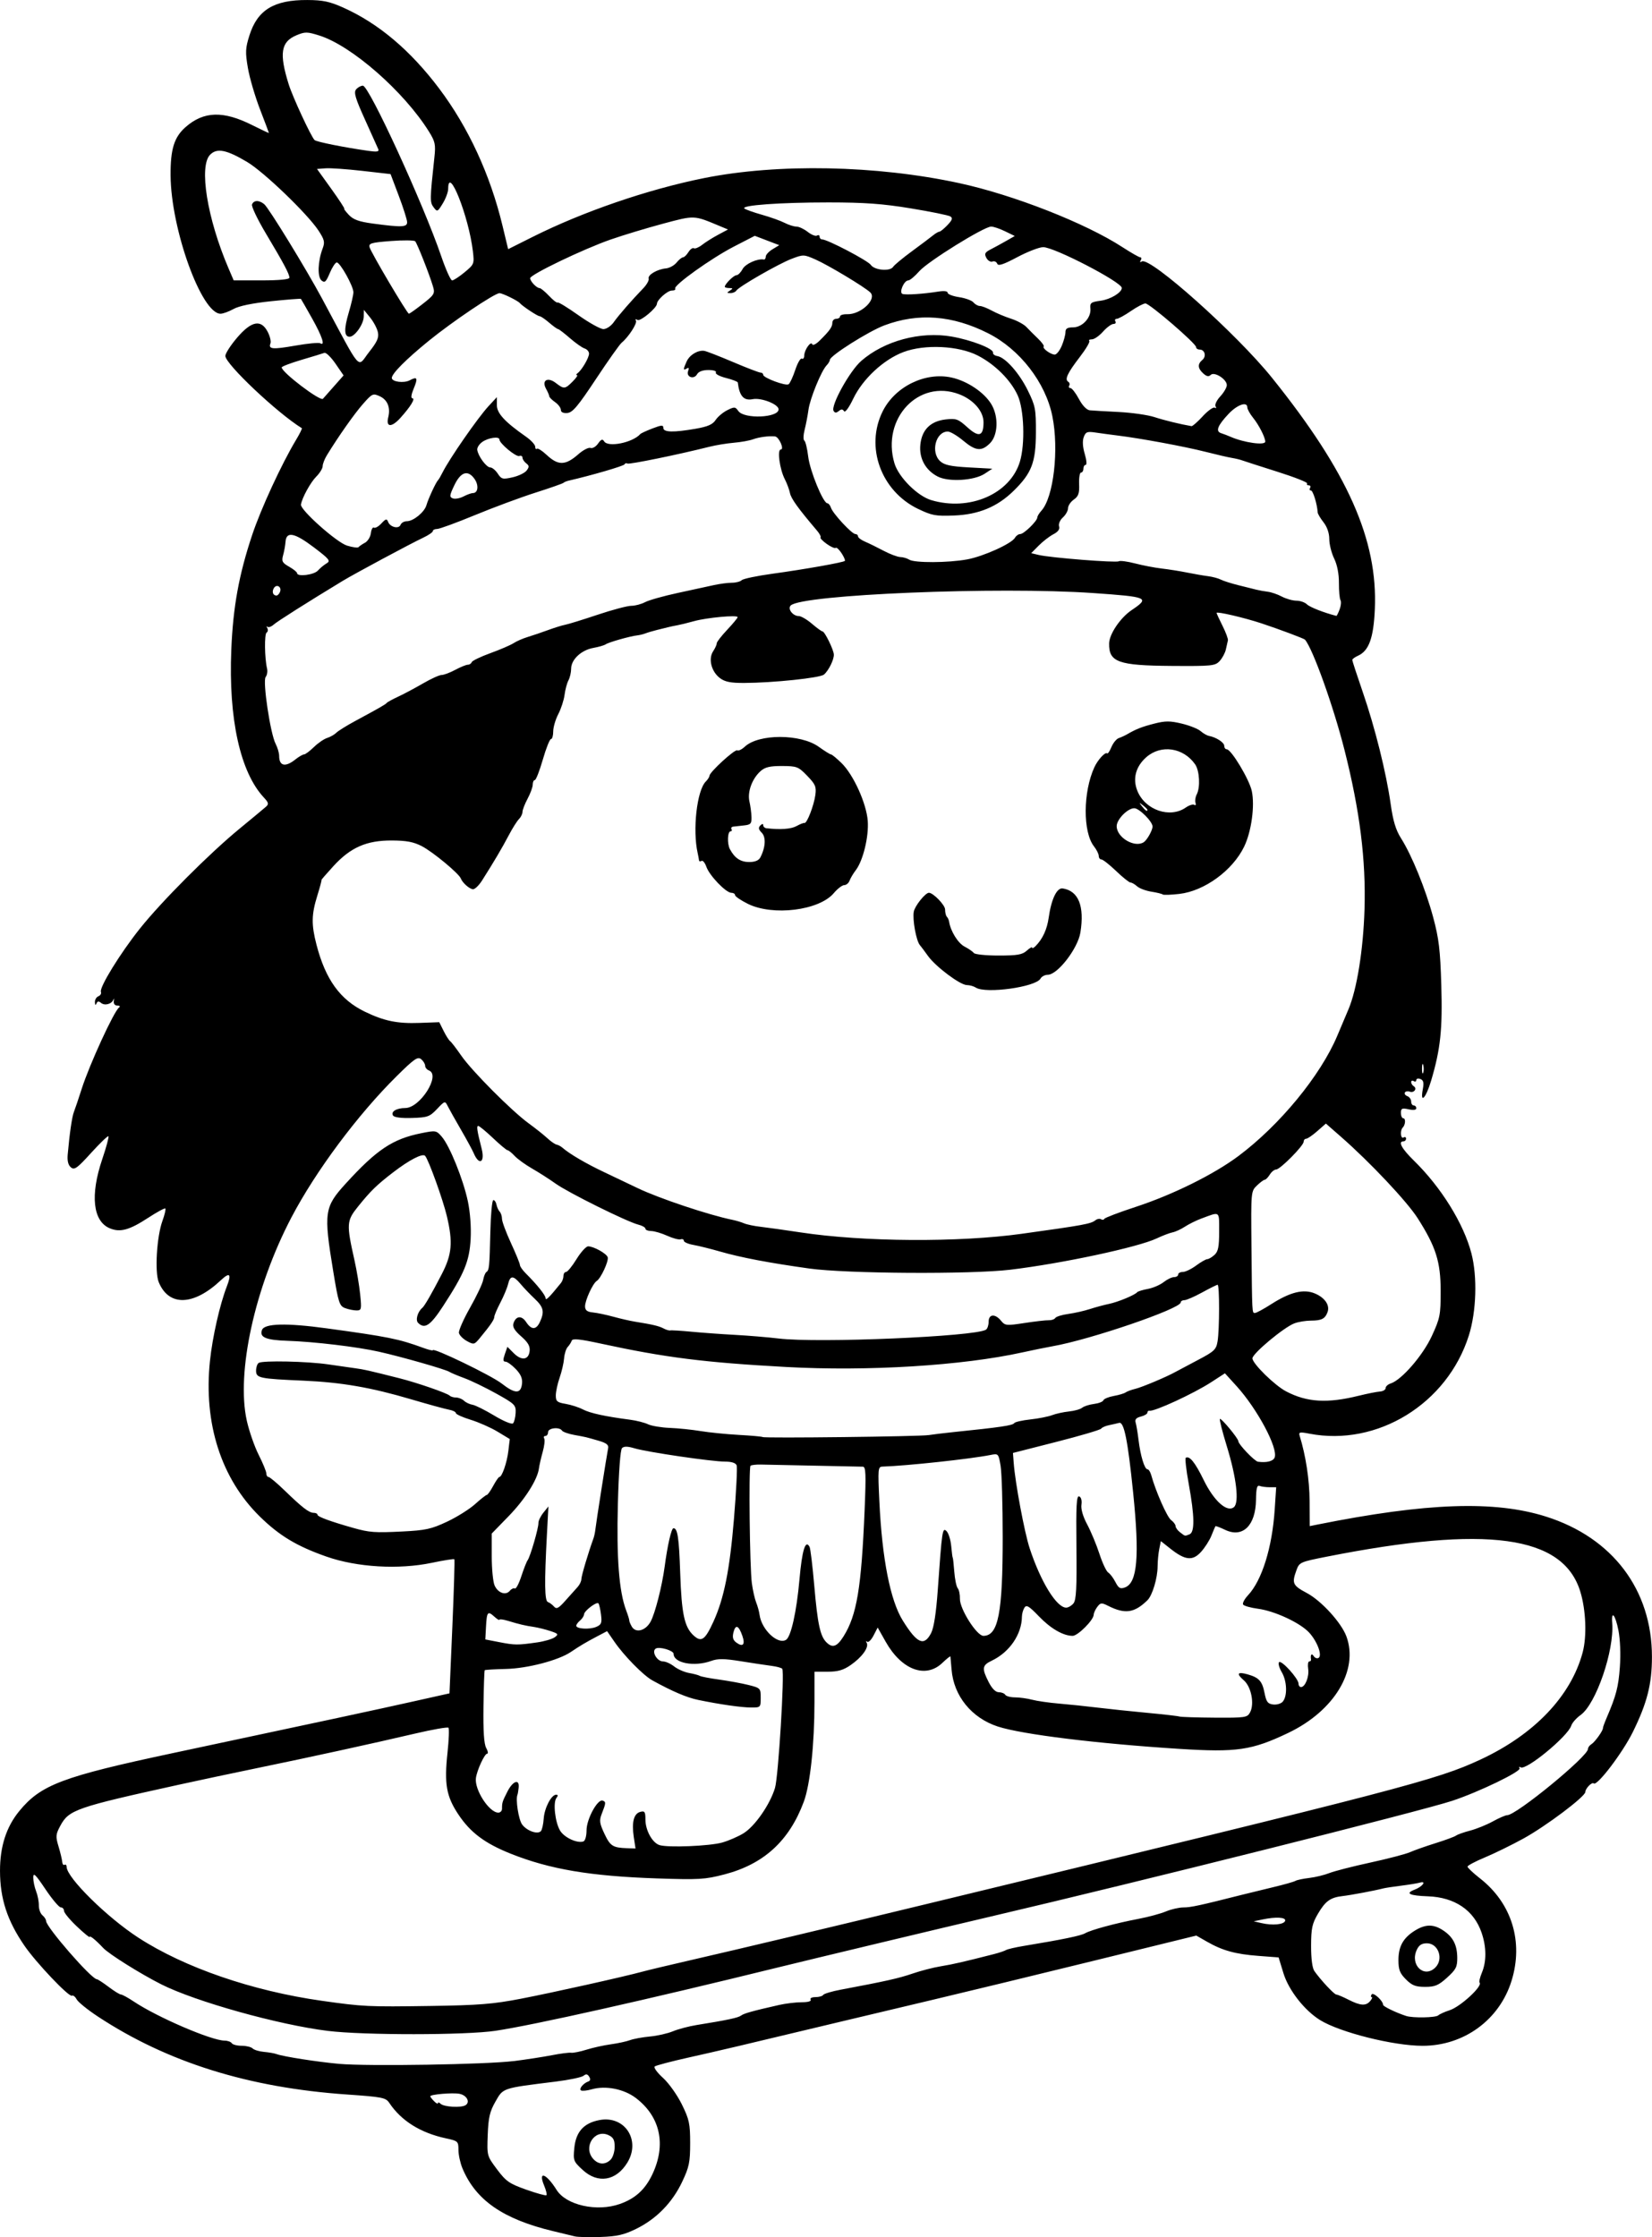 <?xml version="1.0" encoding="UTF-8" standalone="no"?>
<!-- Created with Inkscape (http://www.inkscape.org/) -->

<svg
   width="170.653mm"
   height="231.012mm"
   viewBox="0 0 170.653 231.012"
   version="1.1"
   id="svg5"
   xml:space="preserve"
   xmlns="http://www.w3.org/2000/svg"
   xmlns:svg="http://www.w3.org/2000/svg"><defs
     id="defs2" /><g
     id="layer1"
     transform="translate(27.686,28.619)"><path
       style="fill:#000000;stroke-width:0.265"
       d="m 31.71,202.316 c -0.291,-0.072 -1.303,-0.315 -2.249,-0.542 -5.176,-1.238 -8.009,-3.2 -9.38,-6.498 -0.225,-0.541 -0.409,-1.394 -0.409,-1.896 0,-0.875 -0.052,-0.924 -1.266,-1.184 -2.65,-0.568 -4.635,-1.807 -5.88,-3.669 -0.363,-0.542 -0.711,-0.611 -4.363,-0.864 -10.183,-0.704 -18.572,-3.33 -25.755,-8.063 -1.047,-0.69 -2.027,-1.484 -2.177,-1.764 -0.15,-0.28 -0.369,-0.45 -0.487,-0.377 -0.293,0.181 -3.686,-3.389 -4.902,-5.157 -1.781,-2.589 -2.523,-4.86 -2.527,-7.734 -0.003,-2.514 0.647,-4.534 1.987,-6.169 2.235,-2.727 4.456,-3.563 16.002,-6.018 16.064,-3.417 20.837,-4.442 24.606,-5.284 l 3.836,-0.857 0.296,-6.873 c 0.163,-3.78 0.256,-6.919 0.207,-6.975 -0.049,-0.056 -1.096,0.11 -2.326,0.368 -3.417,0.717 -7.728,0.464 -10.877,-0.639 -3.062,-1.072 -4.861,-2.152 -6.878,-4.125 -4.005,-3.92 -5.84,-9.629 -5.166,-16.073 0.259,-2.481 1.02,-5.837 1.745,-7.706 0.504,-1.298 0.304,-1.504 -0.619,-0.636 -2.817,2.648 -5.368,2.729 -6.414,0.204 -0.429,-1.036 -0.21,-4.703 0.377,-6.323 0.233,-0.641 0.368,-1.22 0.302,-1.287 -0.067,-0.067 -0.863,0.364 -1.77,0.957 -1.947,1.272 -2.892,1.531 -3.965,1.086 -1.748,-0.724 -2.044,-3.415 -0.784,-7.131 0.419,-1.237 0.708,-2.305 0.642,-2.373 -0.066,-0.068 -0.872,0.704 -1.79,1.717 -1.444,1.593 -1.725,1.794 -2.087,1.494 -0.279,-0.232 -0.39,-0.672 -0.332,-1.32 0.196,-2.203 0.446,-3.914 0.644,-4.412 0.116,-0.291 0.478,-1.363 0.804,-2.381 0.805,-2.516 3.329,-8.007 3.858,-8.396 0.151,-0.111 0.077,-0.196 -0.174,-0.198 -0.266,-0.002 -0.411,-0.186 -0.369,-0.467 0.038,-0.255 0.02,-0.324 -0.04,-0.155 -0.165,0.465 -0.896,0.663 -1.278,0.347 -0.242,-0.201 -0.376,-0.184 -0.475,0.062 -0.086,0.214 -0.145,0.166 -0.158,-0.13 -0.011,-0.259 0.15,-0.537 0.359,-0.617 0.209,-0.08 0.327,-0.285 0.262,-0.455 -0.177,-0.462 1.985,-3.975 4.018,-6.526 2.239,-2.81 7.155,-7.738 10.289,-10.314 1.31,-1.076 2.545,-2.102 2.745,-2.28 0.304,-0.27 0.269,-0.423 -0.216,-0.942 -2.449,-2.618 -3.665,-8.13 -3.369,-15.273 0.183,-4.426 0.787,-7.743 2.155,-11.844 0.906,-2.716 3.033,-7.323 4.54,-9.831 0.377,-0.627 0.642,-1.166 0.59,-1.198 -2.531,-1.557 -7.9,-6.627 -7.9,-7.461 0,-0.254 0.545,-1.101 1.211,-1.88 1.486,-1.739 2.48,-1.928 3.167,-0.6 0.233,0.45 0.36,0.982 0.283,1.182 -0.234,0.61 0.198,0.649 2.587,0.232 1.262,-0.22 2.409,-0.329 2.55,-0.242 0.549,0.339 0.208,-0.705 -0.836,-2.561 -0.601,-1.068 -1.121,-1.976 -1.156,-2.018 -0.035,-0.042 -1.419,0.066 -3.075,0.238 -1.935,0.202 -3.324,0.489 -3.886,0.804 -0.481,0.269 -1.086,0.489 -1.343,0.489 -1.969,0 -5.123,-8.733 -5.159,-14.287 -0.018,-2.706 0.369,-3.949 1.549,-4.986 1.877,-1.648 3.895,-1.707 6.886,-0.202 0.946,0.476 1.719,0.838 1.719,0.804 0,-0.034 -0.416,-1.139 -0.924,-2.455 -0.508,-1.317 -1.068,-3.228 -1.243,-4.249 -0.279,-1.626 -0.26,-2.04 0.156,-3.36 0.83,-2.635 2.531,-3.676 5.979,-3.66 1.607,0.007 2.312,0.155 3.704,0.778 3.641,1.628 6.941,4.41 9.916,8.359 3.018,4.007 5.279,8.9 6.546,14.169 l 0.583,2.422 2.524,-1.264 c 5.226,-2.618 11.925,-4.915 17.717,-6.076 7.628,-1.529 17.795,-1.329 26.346,0.518 5.605,1.211 13.048,4.129 16.878,6.618 0.888,0.577 1.718,1.05 1.843,1.05 0.125,0 0.143,0.137 0.039,0.305 -0.116,0.188 -0.073,0.234 0.112,0.119 0.847,-0.523 9.797,7.471 13.447,12.011 7.83,9.739 10.942,16.742 10.623,23.911 -0.132,2.966 -0.613,4.289 -1.744,4.793 -0.322,0.144 -0.585,0.339 -0.585,0.434 0,0.095 0.481,1.568 1.069,3.274 1.277,3.702 2.443,8.377 2.899,11.619 0.243,1.728 0.528,2.668 1.064,3.513 1.119,1.764 2.541,5.257 3.326,8.171 0.588,2.182 0.73,3.363 0.837,6.981 0.136,4.585 -0.079,6.616 -1.044,9.866 -0.548,1.844 -1.162,2.481 -0.865,0.897 0.127,-0.674 0.066,-0.928 -0.253,-1.05 -0.231,-0.089 -0.419,-0.039 -0.419,0.111 0,0.15 -0.119,0.198 -0.265,0.108 -0.146,-0.09 -0.265,-0.044 -0.265,0.101 0,0.146 0.121,0.339 0.269,0.431 0.382,0.236 0.015,0.723 -0.419,0.556 -0.199,-0.076 -0.424,-0.037 -0.501,0.087 -0.077,0.124 0.039,0.294 0.256,0.377 0.217,0.083 0.395,0.334 0.395,0.557 0,0.223 0.119,0.405 0.265,0.405 0.146,0 0.265,0.129 0.265,0.286 0,0.18 -0.294,0.221 -0.794,0.111 -0.683,-0.15 -0.794,-0.098 -0.794,0.376 0,0.303 0.109,0.55 0.241,0.55 0.269,0 0.229,0.677 -0.057,0.962 -0.288,0.288 -0.216,1.205 0.081,1.022 0.146,-0.09 0.265,-0.037 0.265,0.117 0,0.154 -0.119,0.28 -0.265,0.28 -0.597,0 -0.188,0.756 1.078,1.994 2.815,2.753 5.135,6.492 5.937,9.571 0.628,2.411 0.515,6.014 -0.265,8.484 -2.226,7.047 -9.457,11.494 -16.48,10.136 -0.98,-0.189 -1.114,-0.161 -1,0.21 0.641,2.084 1.016,4.544 1.029,6.735 l 0.015,2.602 0.808,-0.162 c 11.278,-2.259 18.301,-2.502 23.613,-0.817 6.868,2.178 10.929,7.558 10.929,14.476 0,2.814 -0.494,4.759 -1.968,7.756 -1.062,2.157 -3.718,5.646 -4.048,5.316 -0.177,-0.177 -0.863,0.525 -0.863,0.882 0,0.474 -4.07,3.534 -6.403,4.815 -1.208,0.663 -3,1.54 -3.982,1.949 -0.982,0.409 -1.786,0.836 -1.786,0.949 0,0.113 0.582,0.661 1.294,1.217 3.281,2.565 4.506,6.551 3.251,10.582 -1.254,4.029 -4.918,6.701 -9.188,6.701 -3.014,2.2e-4 -8.527,-1.383 -10.586,-2.655 -1.618,-1 -3.249,-3.086 -3.788,-4.846 l -0.498,-1.626 -2.089,-0.158 c -2.37,-0.179 -3.704,-0.547 -5.303,-1.462 l -1.11,-0.635 -10.664,2.618 c -5.865,1.44 -13.283,3.237 -16.485,3.994 -3.201,0.757 -7.547,1.789 -9.657,2.295 -10.358,2.481 -12.547,2.997 -15.61,3.679 -1.819,0.405 -3.409,0.825 -3.534,0.932 -0.125,0.108 0.261,0.636 0.857,1.175 0.597,0.539 1.471,1.766 1.946,2.731 0.769,1.562 0.862,1.996 0.862,4.006 0,1.977 -0.102,2.47 -0.828,4.001 -1.018,2.148 -2.66,3.828 -4.739,4.848 -1.276,0.626 -1.981,0.787 -3.694,0.844 -1.164,0.039 -2.355,0.012 -2.646,-0.06 z m 4.632,-3.348 c 1.599,-0.563 2.614,-1.487 3.359,-3.058 1.453,-3.063 0.831,-5.952 -1.696,-7.881 -1.226,-0.935 -3.125,-1.314 -4.547,-0.906 -0.493,0.142 -1,0.194 -1.126,0.116 -0.247,-0.152 0.244,-0.747 0.764,-0.925 0.205,-0.07 0.234,-0.243 0.082,-0.489 -0.173,-0.279 -0.329,-0.304 -0.587,-0.094 -0.193,0.157 -1.482,0.426 -2.864,0.598 -5.59,0.694 -5.415,0.636 -6.239,2.077 -0.578,1.012 -0.723,1.637 -0.791,3.415 -0.083,2.174 -0.082,2.178 0.961,3.572 0.927,1.238 1.267,1.475 3.013,2.094 1.083,0.384 2.024,0.642 2.093,0.574 0.068,-0.068 -0.04,-0.516 -0.24,-0.995 -0.655,-1.568 0.212,-1.267 1.285,0.446 0.992,1.584 4.164,2.291 6.534,1.456 z m -3.82,-3.502 c -0.969,-0.887 -1.006,-0.983 -0.882,-2.273 0.162,-1.683 0.986,-2.594 2.62,-2.895 2.609,-0.481 4.277,2.104 2.849,4.415 -1.159,1.875 -3.026,2.182 -4.587,0.752 z m 2.873,-1.077 c 0.229,-0.229 0.416,-0.827 0.416,-1.329 0,-0.713 -0.143,-0.978 -0.651,-1.209 -1.443,-0.657 -2.652,1.26 -1.557,2.47 0.537,0.594 1.24,0.621 1.792,0.068 z m -14.987,-5.625 c 0.502,-0.324 0.12,-1.03 -0.636,-1.174 -0.704,-0.135 -3.011,0.062 -3.011,0.256 0,0.064 0.179,0.295 0.397,0.514 0.218,0.218 0.397,0.305 0.397,0.193 0,-0.112 0.12,-0.085 0.266,0.062 0.336,0.336 2.137,0.44 2.587,0.149 z m 4.995,-4.553 c 1.286,-0.163 3.053,-0.436 3.926,-0.606 0.873,-0.171 1.766,-0.285 1.984,-0.254 0.218,0.031 0.933,-0.112 1.587,-0.317 0.655,-0.205 1.786,-0.455 2.514,-0.555 0.728,-0.1 1.621,-0.294 1.984,-0.429 0.364,-0.136 1.288,-0.305 2.054,-0.376 0.766,-0.071 1.835,-0.313 2.375,-0.539 0.54,-0.226 1.64,-0.516 2.444,-0.646 3.183,-0.513 4.302,-0.751 4.595,-0.977 0.293,-0.225 1.193,-0.476 3.929,-1.095 0.683,-0.154 1.732,-0.281 2.331,-0.281 0.659,0 1.024,-0.105 0.926,-0.265 -0.092,-0.149 0.124,-0.265 0.498,-0.265 0.364,0 0.725,-0.102 0.802,-0.227 0.077,-0.125 0.888,-0.367 1.802,-0.539 4.655,-0.874 6.023,-1.181 7.427,-1.665 0.843,-0.29 2.152,-0.628 2.91,-0.751 1.236,-0.2 2.454,-0.479 5.514,-1.264 0.529,-0.136 1.083,-0.322 1.232,-0.414 0.149,-0.092 0.967,-0.282 1.817,-0.423 3.983,-0.657 5.898,-1.052 6.348,-1.308 0.627,-0.357 3.146,-1.037 5.517,-1.489 1.019,-0.194 2.295,-0.539 2.836,-0.767 0.541,-0.228 1.36,-0.414 1.82,-0.414 0.746,0 1.697,-0.206 6.06,-1.311 0.655,-0.166 2.098,-0.518 3.208,-0.782 1.11,-0.264 2.139,-0.556 2.288,-0.648 0.149,-0.092 0.789,-0.228 1.422,-0.302 0.633,-0.074 1.568,-0.301 2.077,-0.503 0.509,-0.203 2.414,-0.691 4.233,-1.086 1.819,-0.395 3.664,-0.877 4.101,-1.072 0.437,-0.195 1.627,-0.614 2.646,-0.933 1.019,-0.318 1.971,-0.67 2.117,-0.782 0.146,-0.112 0.8,-0.344 1.455,-0.515 0.655,-0.172 1.712,-0.6 2.348,-0.952 0.637,-0.352 1.303,-0.64 1.48,-0.64 0.937,0 8.342,-6.069 8.342,-6.837 0,-0.154 0.16,-0.376 0.355,-0.492 0.356,-0.212 1.219,-1.419 1.192,-1.667 -0.008,-0.073 0.165,-0.549 0.383,-1.058 0.987,-2.299 1.217,-3.184 1.366,-5.251 0.094,-1.3 0.033,-2.851 -0.148,-3.77 -0.32,-1.628 -0.752,-2.145 -0.644,-0.77 0.224,2.845 -1.673,8.369 -3.262,9.5 -0.44,0.313 -0.876,0.808 -0.968,1.1 -0.35,1.101 -4.664,4.653 -5.228,4.305 -0.15,-0.093 -0.199,-0.05 -0.109,0.096 0.199,0.322 -4.23,2.461 -6.961,3.361 -3.242,1.069 -32.36,8.368 -47.625,11.938 -4.643,1.086 -18.429,4.384 -22.093,5.285 -13.468,3.313 -25.134,5.928 -29.104,6.524 -3.076,0.461 -13.622,0.468 -17.33,0.011 -5.087,-0.627 -13.655,-3.021 -17.198,-4.805 -2.136,-1.075 -5.411,-3.126 -6.001,-3.757 -0.765,-0.818 -1.407,-1.338 -1.407,-1.139 0,0.088 -0.595,-0.403 -1.323,-1.092 -0.728,-0.689 -1.323,-1.411 -1.323,-1.606 0,-0.194 -0.149,-0.354 -0.331,-0.356 -0.182,-0.002 -0.896,-0.847 -1.587,-1.879 -1.029,-1.535 -1.257,-1.754 -1.257,-1.205 0,0.369 0.132,1.006 0.294,1.416 0.162,0.41 0.289,1.064 0.283,1.455 -0.006,0.391 0.159,0.852 0.368,1.025 0.208,0.173 0.379,0.437 0.379,0.587 0,0.628 4.675,5.997 5.241,6.02 0.1,0.004 0.65,0.361 1.222,0.794 0.572,0.433 1.145,0.786 1.275,0.786 0.13,0 0.734,0.332 1.342,0.737 2.428,1.618 8.014,4.019 9.359,4.024 0.319,10e-4 0.653,0.121 0.743,0.266 0.09,0.146 0.549,0.265 1.021,0.265 0.472,0 0.982,0.125 1.135,0.277 0.152,0.152 0.682,0.312 1.177,0.356 0.495,0.043 1.079,0.146 1.297,0.227 0.68,0.255 4.268,0.814 6.482,1.01 2.964,0.263 15.22,0.064 18.035,-0.293 z m 95.485,-4.721 c 0.138,-0.128 0.668,-0.366 1.177,-0.53 1.107,-0.355 3.438,-2.503 3.092,-2.849 -0.075,-0.075 0.032,-0.54 0.238,-1.032 0.485,-1.161 0.475,-2.639 -0.028,-4.115 -0.794,-2.331 -2.769,-3.669 -5.559,-3.768 -1.899,-0.068 -2.372,-0.3 -1.377,-0.678 0.818,-0.311 1.298,-0.942 0.559,-0.735 -0.273,0.076 -1.151,0.22 -1.951,0.319 -0.8,0.099 -1.634,0.227 -1.852,0.284 -0.824,0.217 -3.341,0.69 -4.163,0.783 -1.277,0.144 -1.792,0.512 -2.567,1.834 -0.599,1.022 -0.702,1.506 -0.706,3.312 -0.003,1.325 0.125,2.297 0.342,2.605 0.666,0.942 2.052,2.423 2.267,2.423 0.119,0 0.684,0.238 1.255,0.529 1.24,0.632 1.806,0.665 2.249,0.132 0.181,-0.218 0.248,-0.397 0.149,-0.397 -0.099,0 -0.103,-0.125 -0.009,-0.278 0.164,-0.266 1.183,0.657 1.183,1.072 0,0.165 1.336,0.811 2.381,1.151 0.69,0.225 3.058,0.181 3.321,-0.061 z m -3.341,-3.716 c -0.631,-0.631 -0.773,-0.998 -0.773,-1.994 0,-1.414 0.496,-2.297 1.712,-3.049 1.082,-0.668 1.907,-0.674 2.9,-0.019 1.027,0.677 1.452,1.498 1.464,2.828 0.008,0.946 -0.134,1.223 -1.05,2.051 -0.892,0.806 -1.25,0.957 -2.269,0.957 -0.985,0 -1.354,-0.144 -1.984,-0.773 z m 3.044,-1.23 c 0.874,-0.874 0.307,-2.495 -0.874,-2.495 -0.543,0 -0.826,0.185 -1.057,0.692 -0.712,1.563 0.779,2.955 1.931,1.803 z m -94.437,3.223 c 3.321,-0.642 10.665,-2.279 12.568,-2.801 0.509,-0.14 2.712,-0.665 4.895,-1.166 5.132,-1.179 14.596,-3.43 24.739,-5.885 49.001,-11.858 52.373,-12.737 56.885,-14.836 5.564,-2.587 9.35,-6.552 10.561,-11.06 0.449,-1.673 0.343,-4.395 -0.247,-6.304 -1.788,-5.789 -9.635,-6.863 -26.212,-3.585 -2.727,0.539 -2.81,0.576 -3.109,1.404 -0.488,1.348 -0.389,1.562 1.082,2.348 1.504,0.803 3.565,3.065 4.085,4.483 1.279,3.488 -1.256,7.688 -6.011,9.959 -3.764,1.797 -5.313,2.024 -11.234,1.649 -8.501,-0.538 -16.266,-1.493 -18.767,-2.308 -2.71,-0.883 -4.562,-3.164 -4.777,-5.885 -0.054,-0.677 -0.107,-1.283 -0.119,-1.347 -0.012,-0.064 -0.386,0.234 -0.832,0.661 -1.729,1.656 -4.21,0.73 -5.856,-2.185 l -0.827,-1.466 -0.432,0.835 c -0.238,0.459 -0.535,0.742 -0.661,0.627 -0.126,-0.115 -0.145,-0.063 -0.043,0.115 0.261,0.455 -0.478,1.484 -1.649,2.295 -0.759,0.526 -1.319,0.689 -2.369,0.689 h -1.375 l -2.2e-4,3.109 c -2.6e-4,4.415 -0.443,8.546 -1.105,10.325 -1.505,4.039 -4.132,6.44 -8.207,7.5 -2,0.52 -2.624,0.557 -6.959,0.411 -6.875,-0.231 -11.093,-0.945 -15.131,-2.562 -2.652,-1.062 -4.136,-2.174 -5.375,-4.029 -1.252,-1.875 -1.479,-3.154 -1.132,-6.383 0.143,-1.329 0.188,-2.492 0.101,-2.585 -0.087,-0.092 -1.647,0.181 -3.466,0.607 -4.385,1.027 -10.742,2.416 -16.272,3.555 -2.474,0.51 -6.105,1.28 -8.07,1.712 -10.693,2.352 -11.404,2.599 -12.296,4.264 -0.469,0.876 -0.487,1.091 -0.178,2.117 0.189,0.628 0.36,1.341 0.38,1.585 0.02,0.244 0.13,0.386 0.244,0.315 0.114,-0.071 0.211,0.027 0.214,0.218 0.021,1.115 4.162,5.199 7.402,7.301 4.77,3.095 11.781,5.507 18.955,6.522 4.295,0.608 4.762,0.63 11.208,0.535 5.022,-0.074 6.491,-0.192 9.393,-0.753 z m 78.914,-8.033 c 0.123,-0.376 -0.933,-0.441 -2.35,-0.143 l -0.893,0.187 0.794,0.184 c 1.144,0.265 2.323,0.156 2.449,-0.228 z m -67.285,-8.662 c -0.229,-1.526 0.002,-2.418 0.672,-2.593 0.458,-0.12 0.532,-0.011 0.532,0.787 0,1.112 0.704,2.397 1.446,2.64 0.859,0.282 5.189,0.106 6.491,-0.263 0.655,-0.186 1.639,-0.613 2.188,-0.949 1.181,-0.724 2.743,-2.971 3.261,-4.692 0.347,-1.153 1.003,-11.887 0.751,-12.294 -0.061,-0.099 -0.558,-0.237 -1.105,-0.307 -0.547,-0.07 -1.975,-0.285 -3.175,-0.478 -1.722,-0.277 -2.367,-0.284 -3.061,-0.033 -1.748,0.632 -3.885,0.229 -3.885,-0.733 0,-0.339 -1.47,-0.772 -1.841,-0.543 -0.469,0.29 0.122,1.33 0.757,1.33 0.266,0 0.781,0.233 1.144,0.519 0.363,0.285 1.053,0.588 1.535,0.673 0.481,0.085 0.979,0.218 1.105,0.296 0.126,0.078 1.029,0.252 2.007,0.386 0.977,0.134 2.342,0.385 3.034,0.558 1.225,0.306 1.257,0.34 1.257,1.322 0,0.99 -0.018,1.008 -0.992,1.003 -1.028,-0.006 -3.219,-0.32 -5.466,-0.784 -1.177,-0.243 -2.682,-0.885 -4.739,-2.02 -0.931,-0.514 -2.905,-2.522 -3.911,-3.98 l -0.761,-1.102 -0.995,0.523 c -1.171,0.615 -1.799,0.987 -2.754,1.631 -1.279,0.863 -4.469,1.696 -6.699,1.75 -1.162,0.028 -2.148,0.087 -2.192,0.131 -0.044,0.044 -0.103,1.734 -0.13,3.755 -0.034,2.532 0.053,3.86 0.281,4.27 0.182,0.327 0.226,0.595 0.097,0.595 -0.264,0 -1.05,1.706 -1.158,2.514 -0.162,1.206 1.37,3.572 2.313,3.572 0.211,0 0.383,-0.179 0.383,-0.397 0,-0.643 0.033,-0.747 0.563,-1.786 0.562,-1.102 1.253,-1.339 1.155,-0.397 -0.034,0.327 -0.089,0.655 -0.121,0.728 -0.212,0.482 0.113,2.578 0.477,3.072 0.485,0.659 1.579,1.054 1.934,0.699 0.125,-0.125 0.259,-0.706 0.298,-1.292 0.074,-1.11 0.786,-2.479 1.289,-2.479 0.196,0 0.205,0.108 0.029,0.331 -0.369,0.466 -0.147,2.496 0.369,3.369 0.425,0.719 1.761,1.345 2.41,1.129 0.188,-0.063 0.329,-0.556 0.329,-1.151 0,-1.16 1.142,-3.259 1.668,-3.066 0.351,0.129 0.344,0.232 -0.101,1.373 -0.264,0.677 -0.224,0.977 0.274,2.035 0.605,1.286 0.866,1.454 2.342,1.506 l 0.876,0.031 z M 101.448,148.199 c 0.469,-0.876 0.122,-2.645 -0.649,-3.308 -0.806,-0.693 -0.657,-0.916 0.409,-0.61 1.167,0.335 1.495,0.698 1.736,1.928 0.18,0.915 0.331,1.115 0.893,1.181 0.372,0.044 0.819,-0.091 0.992,-0.3 0.489,-0.589 0.435,-2.117 -0.107,-3.034 -0.27,-0.457 -0.395,-0.923 -0.279,-1.037 0.248,-0.243 2.01,1.702 2.01,2.219 0,0.194 0.115,0.353 0.255,0.353 0.434,0 0.86,-1.08 0.742,-1.882 -0.062,-0.42 -0.014,-0.763 0.107,-0.763 0.12,0 0.205,-0.089 0.187,-0.198 -0.08,-0.504 0.061,-0.693 0.27,-0.363 0.127,0.201 0.356,0.287 0.509,0.193 0.407,-0.252 -0.143,-1.72 -0.983,-2.626 -0.929,-1.001 -3.548,-2.219 -5.262,-2.447 -0.767,-0.102 -1.464,-0.298 -1.55,-0.436 -0.085,-0.138 0.142,-0.569 0.505,-0.957 1.445,-1.545 2.498,-4.924 2.758,-8.842 l 0.153,-2.315 h -0.677 c -0.372,0 -0.836,-0.061 -1.031,-0.136 -0.271,-0.104 -0.36,0.236 -0.376,1.437 -0.036,2.661 -1.376,3.963 -3.188,3.099 -0.523,-0.25 -0.976,-0.419 -1.006,-0.376 -0.03,0.043 -0.214,0.48 -0.41,0.972 -0.196,0.492 -0.683,1.251 -1.081,1.688 -0.867,0.95 -1.638,0.865 -3.169,-0.348 l -0.976,-0.773 -0.165,0.823 c -0.091,0.453 -0.166,1.255 -0.169,1.783 -0.005,1.223 -0.541,3.004 -1.054,3.504 -1.349,1.315 -2.314,1.451 -4.058,0.573 -0.678,-0.341 -0.786,-0.331 -1.116,0.104 -0.201,0.265 -0.369,0.634 -0.374,0.82 -0.014,0.55 -1.639,2.176 -2.176,2.176 -0.971,0 -2.275,-0.755 -3.491,-2.022 -1.012,-1.053 -1.281,-1.214 -1.488,-0.889 -0.139,0.218 -0.256,0.635 -0.259,0.926 -0.019,1.83 -1.281,3.675 -3.111,4.546 -1.003,0.478 -1.05,0.792 -0.325,2.212 0.343,0.671 0.717,1.048 1.043,1.048 0.279,0 0.582,0.119 0.672,0.265 0.09,0.146 0.543,0.265 1.008,0.266 0.464,7.9e-4 1.261,0.111 1.77,0.245 0.509,0.134 1.759,0.313 2.778,0.398 1.019,0.085 2.805,0.271 3.969,0.414 1.164,0.142 3.486,0.386 5.159,0.542 1.673,0.156 3.162,0.326 3.307,0.379 0.146,0.053 1.778,0.105 3.629,0.117 3.18,0.02 3.381,-0.01 3.668,-0.546 z m -73.661,-7.218 c 0.753,-0.108 1.577,-0.348 1.832,-0.535 0.419,-0.307 0.374,-0.368 -0.47,-0.647 -0.513,-0.169 -1.278,-0.358 -1.7,-0.42 -0.89,-0.13 -1.491,-0.272 -2.685,-0.634 -0.473,-0.143 -0.86,-0.191 -0.86,-0.106 0,0.085 -0.239,-0.061 -0.531,-0.326 -0.68,-0.615 -0.772,-0.5 -0.856,1.067 l -0.069,1.292 1.455,0.282 c 1.599,0.31 1.879,0.312 3.882,0.026 z m 21.211,-0.687 c -0.377,-1.081 -0.702,-1.209 -0.915,-0.36 -0.132,0.526 -0.054,0.805 0.296,1.061 0.682,0.499 0.937,0.21 0.62,-0.7 z m 10.448,0.072 c 1.38,-2.195 1.85,-5.013 2.185,-13.097 0.154,-3.699 0.123,-4.432 -0.185,-4.436 -0.203,-0.002 -2.452,-0.049 -4.999,-0.104 -2.547,-0.055 -5.042,-0.107 -5.546,-0.116 -0.504,-0.009 -0.98,0.049 -1.058,0.127 -0.199,0.2 -0.081,10.523 0.139,12.136 0.099,0.728 0.301,1.621 0.448,1.984 0.147,0.364 0.304,0.932 0.347,1.264 0.202,1.534 1.878,3.118 2.738,2.586 0.513,-0.317 1.092,-2.922 1.385,-6.231 0.269,-3.037 0.622,-4.173 1.045,-3.361 0.091,0.175 0.31,1.986 0.486,4.023 0.34,3.927 0.609,5.185 1.248,5.823 0.627,0.627 1.098,0.467 1.767,-0.598 z m -13.439,-1.52 c 1.101,-2.408 1.688,-5.341 2.126,-10.628 0.234,-2.825 0.359,-5.31 0.277,-5.522 -0.096,-0.25 -0.522,-0.387 -1.201,-0.387 -1.362,0 -8.036,-0.981 -9.347,-1.373 -0.716,-0.215 -1.094,-0.221 -1.293,-0.021 -0.171,0.171 -0.34,2.428 -0.428,5.75 -0.149,5.575 0.12,9.056 0.85,10.99 0.192,0.509 0.34,0.986 0.328,1.058 -0.012,0.073 0.101,0.351 0.251,0.619 0.4,0.715 1.42,0.46 1.946,-0.487 0.462,-0.833 1.188,-3.666 1.457,-5.689 0.299,-2.244 0.696,-3.969 0.913,-3.969 0.425,0 0.569,0.957 0.693,4.62 0.143,4.206 0.432,5.57 1.364,6.437 0.815,0.758 1.195,0.5 2.064,-1.398 z m 22.496,1.156 c 0.28,-0.542 0.516,-2.069 0.683,-4.432 0.439,-6.204 0.484,-6.503 0.911,-6.076 0.206,0.206 0.422,0.905 0.48,1.555 0.058,0.649 0.128,1.181 0.155,1.181 0.027,0 0.098,0.642 0.158,1.427 0.059,0.785 0.22,1.562 0.358,1.728 0.137,0.165 0.24,0.655 0.227,1.088 -0.03,1.041 1.736,3.828 2.425,3.828 1.537,0 1.995,-2.34 1.995,-10.186 0,-3.347 -0.099,-6.664 -0.219,-7.371 -0.216,-1.268 -0.23,-1.283 -1.047,-1.12 -2.062,0.412 -8.671,1.124 -11.144,1.2 -0.479,0.015 -0.495,0.195 -0.329,3.653 0.283,5.896 1.126,10.173 2.416,12.247 1.48,2.38 2.201,2.695 2.933,1.28 z m -34.106,-1.907 c -0.071,-0.558 -0.191,-1.075 -0.266,-1.15 -0.197,-0.197 -1.477,0.785 -1.487,1.14 -0.005,0.164 -0.187,0.447 -0.405,0.628 -0.218,0.181 -0.397,0.426 -0.397,0.544 0,0.333 1.385,0.412 2.07,0.117 0.529,-0.228 0.597,-0.406 0.485,-1.279 z m -2.41,-2.845 c 0.211,-0.23 0.383,-0.594 0.383,-0.809 0,-0.326 0.714,-2.729 1.247,-4.196 0.079,-0.218 0.169,-0.635 0.199,-0.926 0.063,-0.615 1.179,-7.717 1.319,-8.397 0.071,-0.343 -0.184,-0.54 -1.004,-0.775 -1.398,-0.402 -1.184,-0.351 -2.487,-0.59 -0.618,-0.113 -1.19,-0.315 -1.272,-0.447 -0.253,-0.409 -1.441,-0.281 -1.441,0.155 0,0.218 -0.126,0.397 -0.28,0.397 -0.154,0 -0.208,0.116 -0.12,0.258 0.088,0.142 0.018,0.767 -0.156,1.389 -0.174,0.622 -0.348,1.383 -0.387,1.692 -0.147,1.16 -1.44,3.202 -3.13,4.94 l -1.747,1.797 v 2.358 c 0,1.297 0.134,2.651 0.297,3.009 0.354,0.777 1.152,1.05 1.575,0.54 0.167,-0.202 0.4,-0.307 0.517,-0.235 0.117,0.072 0.417,-0.495 0.666,-1.26 0.25,-0.765 0.543,-1.51 0.651,-1.656 0.273,-0.365 1.138,-3.348 1.116,-3.844 -0.01,-0.222 0.218,-0.699 0.507,-1.058 l 0.526,-0.654 -0.156,2.91 c -0.267,4.995 -0.24,6.847 0.101,6.961 0.173,0.058 0.456,0.268 0.63,0.467 0.26,0.298 0.47,0.188 1.189,-0.622 0.48,-0.541 1.046,-1.173 1.257,-1.403 z m 51.217,1.699 c 0.286,-0.346 0.351,-1.582 0.305,-5.81 -0.047,-4.298 0.01,-5.343 0.283,-5.238 0.205,0.079 0.299,0.423 0.235,0.86 -0.066,0.452 0.16,1.227 0.596,2.04 0.386,0.722 0.955,2.086 1.263,3.032 0.308,0.946 0.716,1.815 0.907,1.931 0.19,0.116 0.526,0.559 0.745,0.983 0.333,0.643 0.497,0.735 0.992,0.552 1.277,-0.473 1.511,-3.217 0.836,-9.816 -0.551,-5.393 -0.937,-7.307 -1.443,-7.174 -0.213,0.056 -0.685,0.163 -1.049,0.238 -0.364,0.075 -0.728,0.236 -0.808,0.359 -0.081,0.123 -2.164,0.738 -4.63,1.366 l -4.483,1.143 0.079,1.042 c 0.157,2.072 1.109,7.164 1.647,8.801 1.134,3.453 2.781,6.131 3.772,6.131 0.215,0 0.554,-0.198 0.754,-0.44 z m 11.983,-7.129 c 0.557,-0.214 0.533,-1.862 -0.076,-5.21 -0.26,-1.426 -0.398,-2.638 -0.307,-2.695 0.387,-0.239 0.963,0.474 1.845,2.282 1.061,2.175 2.423,3.399 3.129,2.813 0.568,-0.472 0.264,-3.057 -0.743,-6.322 -0.452,-1.465 -0.768,-2.718 -0.703,-2.784 0.127,-0.127 1.903,2.017 1.903,2.297 0,0.318 1.678,2.072 2.028,2.12 0.895,0.122 1.575,-0.05 1.723,-0.437 0.371,-0.966 -1.791,-5.015 -3.939,-7.377 l -1.198,-1.317 -1.424,0.923 c -1.821,1.18 -5.879,3.052 -6.385,2.944 -0.109,-0.023 -0.198,0.064 -0.198,0.194 0,0.13 -0.304,0.312 -0.676,0.406 -0.482,0.121 -0.637,0.3 -0.539,0.624 0.075,0.25 0.209,1.05 0.296,1.777 0.197,1.64 0.622,3.043 0.922,3.043 0.124,0 0.299,0.268 0.389,0.595 0.454,1.663 1.635,4.34 2.049,4.645 0.258,0.19 0.47,0.475 0.47,0.632 0,0.158 0.208,0.445 0.463,0.638 0.557,0.423 0.463,0.403 0.971,0.208 z m -76.708,-1.299 c 1.019,-0.478 2.328,-1.297 2.91,-1.821 0.582,-0.524 1.129,-0.952 1.215,-0.953 0.086,-1.2e-4 0.381,-0.417 0.655,-0.926 0.274,-0.509 0.562,-0.926 0.639,-0.926 0.274,0 0.785,-1.475 0.929,-2.685 l 0.147,-1.23 -1.263,-0.763 c -0.695,-0.42 -1.948,-0.973 -2.785,-1.231 -0.837,-0.257 -1.521,-0.567 -1.521,-0.689 0,-0.122 -0.327,-0.281 -0.728,-0.354 -0.4,-0.073 -2.156,-0.555 -3.903,-1.071 -4.124,-1.219 -7.195,-1.75 -11.112,-1.921 -4.563,-0.199 -4.895,-0.269 -4.895,-1.033 0,-0.349 0.124,-0.71 0.274,-0.803 0.424,-0.262 5.017,-0.163 7.18,0.155 1.066,0.157 2.342,0.339 2.836,0.406 0.864,0.117 1.321,0.22 4.526,1.028 1.813,0.457 4.924,1.533 5.185,1.794 0.107,0.107 0.405,0.195 0.661,0.195 0.256,0 0.624,0.149 0.816,0.331 0.192,0.182 0.588,0.369 0.879,0.415 0.291,0.046 1.3,0.549 2.243,1.117 0.961,0.579 1.814,0.932 1.942,0.804 0.126,-0.126 0.247,-0.613 0.27,-1.083 0.04,-0.803 -0.079,-0.922 -1.985,-1.983 -1.115,-0.621 -2.603,-1.341 -3.307,-1.601 -0.704,-0.26 -1.399,-0.552 -1.544,-0.649 -0.384,-0.255 -4.871,-1.538 -7.276,-2.08 -2.243,-0.506 -6.708,-1.039 -9.472,-1.129 -2.222,-0.073 -2.906,-0.366 -2.615,-1.123 0.259,-0.675 2.524,-0.731 6.663,-0.165 6.369,0.87 7.458,1.09 9.988,2.016 0.546,0.2 0.992,0.31 0.992,0.245 0,-0.314 6.041,2.604 7.1,3.429 1.401,1.091 1.992,1.101 2.115,0.034 0.062,-0.541 -0.121,-0.972 -0.645,-1.519 -0.402,-0.42 -0.882,-0.763 -1.065,-0.763 -0.253,0 -0.269,-0.185 -0.067,-0.766 l 0.267,-0.766 0.652,0.652 c 0.806,0.806 1.538,0.714 1.645,-0.208 0.06,-0.512 -0.162,-0.898 -0.876,-1.525 -0.684,-0.6 -0.911,-0.981 -0.797,-1.338 0.249,-0.783 0.85,-0.845 1.315,-0.135 0.544,0.83 1.04,0.82 1.427,-0.028 0.48,-1.053 0.373,-1.517 -0.553,-2.389 -0.473,-0.446 -1.127,-1.129 -1.453,-1.52 -0.753,-0.9 -1.071,-0.895 -1.291,0.018 -0.096,0.4 -0.456,1.262 -0.799,1.916 -0.343,0.654 -0.624,1.314 -0.624,1.468 0,0.277 -0.398,0.859 -1.506,2.199 -0.554,0.67 -0.613,0.683 -1.321,0.295 -0.408,-0.223 -0.779,-0.602 -0.825,-0.841 -0.046,-0.239 0.47,-1.411 1.146,-2.602 0.676,-1.192 1.286,-2.478 1.355,-2.857 0.069,-0.38 0.219,-0.752 0.334,-0.828 0.293,-0.194 0.326,-0.525 0.41,-4.173 0.041,-1.783 0.179,-3.247 0.307,-3.255 0.128,-0.008 0.274,0.201 0.325,0.463 0.051,0.262 0.199,0.59 0.331,0.728 0.131,0.138 0.239,0.473 0.239,0.745 0,0.271 0.417,1.396 0.926,2.498 0.509,1.102 0.926,2.123 0.926,2.267 0,0.145 0.268,0.53 0.595,0.856 1.198,1.194 2.051,2.263 2.059,2.581 0.007,0.281 0.394,-0.105 1.586,-1.581 0.142,-0.176 0.258,-0.503 0.258,-0.728 0,-0.224 0.12,-0.408 0.267,-0.408 0.147,0 0.633,-0.595 1.081,-1.323 0.448,-0.728 0.988,-1.323 1.201,-1.323 0.566,0 1.881,0.728 2.02,1.119 0.133,0.374 -0.704,2.19 -1.13,2.453 -0.41,0.253 -1.227,2.043 -1.208,2.646 0.012,0.389 0.227,0.55 0.811,0.608 0.437,0.043 1.389,0.243 2.117,0.443 0.728,0.201 1.74,0.432 2.249,0.513 1.804,0.289 2.469,0.448 2.941,0.7 0.263,0.141 0.572,0.231 0.687,0.201 0.115,-0.03 1.102,0.03 2.194,0.134 1.091,0.104 3.115,0.25 4.498,0.325 1.382,0.075 3.407,0.244 4.498,0.375 4.068,0.49 20.263,-0.197 21.414,-0.908 0.155,-0.096 0.281,-0.465 0.281,-0.82 0,-0.803 0.668,-0.859 1.281,-0.107 0.415,0.509 0.551,0.522 2.424,0.235 1.091,-0.167 2.219,-0.296 2.505,-0.286 0.287,0.01 0.591,-0.096 0.678,-0.235 0.086,-0.139 0.685,-0.326 1.331,-0.414 0.646,-0.088 1.651,-0.315 2.233,-0.504 0.582,-0.189 1.475,-0.43 1.983,-0.535 0.935,-0.194 2.668,-0.912 2.911,-1.207 0.073,-0.088 0.567,-0.24 1.098,-0.338 0.531,-0.098 1.264,-0.412 1.629,-0.7 0.365,-0.287 0.853,-0.522 1.085,-0.522 0.232,0 0.421,-0.119 0.421,-0.265 0,-0.146 0.215,-0.265 0.478,-0.265 0.263,0 0.881,-0.298 1.374,-0.661 0.493,-0.364 1.013,-0.661 1.155,-0.661 0.142,0 0.476,-0.197 0.742,-0.438 0.386,-0.35 0.484,-0.836 0.484,-2.412 0,-2.179 0.14,-2.079 -1.864,-1.334 -0.516,0.192 -1.269,0.565 -1.673,0.83 -0.404,0.265 -0.978,0.529 -1.274,0.586 -0.296,0.057 -1.031,0.337 -1.634,0.623 -1.93,0.914 -9.787,2.594 -15.129,3.235 -4.074,0.489 -16.926,0.413 -20.76,-0.123 -4.199,-0.587 -7.081,-1.136 -9.26,-1.765 -0.946,-0.273 -2.166,-0.575 -2.712,-0.672 -0.546,-0.096 -0.992,-0.291 -0.992,-0.433 0,-0.141 -0.149,-0.207 -0.331,-0.146 -0.182,0.061 -0.807,-0.105 -1.389,-0.369 -0.582,-0.264 -1.326,-0.483 -1.654,-0.486 -0.327,-0.003 -0.595,-0.112 -0.595,-0.242 0,-0.13 -0.327,-0.317 -0.728,-0.417 -1.153,-0.287 -7.222,-3.293 -8.533,-4.227 -0.655,-0.467 -1.756,-1.172 -2.448,-1.567 -0.691,-0.395 -1.502,-0.982 -1.801,-1.303 -0.299,-0.321 -0.627,-0.584 -0.727,-0.585 -0.101,-5.29e-4 -0.779,-0.565 -1.506,-1.255 -0.728,-0.69 -1.414,-1.255 -1.526,-1.256 -0.197,-0.001 -0.126,0.474 0.352,2.355 0.362,1.424 -0.262,1.777 -0.819,0.462 -0.133,-0.313 -0.724,-1.403 -1.315,-2.422 -0.591,-1.019 -1.205,-2.112 -1.365,-2.43 -0.288,-0.574 -0.296,-0.572 -1.116,0.29 -0.757,0.796 -0.972,0.872 -2.588,0.922 -1.107,0.034 -1.833,-0.061 -1.952,-0.254 -0.248,-0.402 0.352,-0.768 1.267,-0.773 1.535,-0.009 3.679,-3.405 2.447,-3.877 -0.218,-0.084 -0.397,-0.304 -0.397,-0.488 0,-0.185 -0.185,-0.49 -0.412,-0.678 -0.353,-0.293 -0.714,-0.043 -2.531,1.754 -4.017,3.972 -8.355,9.792 -10.868,14.58 -3.785,7.213 -5.721,16.031 -4.61,21.003 0.242,1.081 0.794,2.668 1.228,3.525 0.434,0.857 0.788,1.72 0.788,1.918 0,0.198 0.101,0.36 0.224,0.36 0.123,0 0.87,0.625 1.658,1.389 1.852,1.794 2.531,2.315 3.015,2.315 0.217,0 0.394,0.094 0.394,0.21 0,0.193 1.388,0.7 3.704,1.352 1.652,0.465 2.207,0.506 5.027,0.366 2.424,-0.12 3.015,-0.249 4.63,-1.006 z m -2.977,-20.541 c -0.289,-0.289 -0.048,-1.143 0.437,-1.547 0.235,-0.196 0.982,-1.491 2.019,-3.499 1.046,-2.026 1.154,-3.272 0.52,-5.961 -0.403,-1.711 -1.896,-5.849 -2.251,-6.239 -0.26,-0.286 -1.636,0.425 -3.304,1.707 -1.696,1.304 -2.326,1.918 -3.627,3.534 -1.186,1.474 -1.207,1.787 -0.361,5.558 0.228,1.015 0.491,2.593 0.584,3.506 0.16,1.557 0.136,1.659 -0.378,1.659 -0.302,0 -0.834,-0.109 -1.183,-0.241 -0.581,-0.221 -0.685,-0.543 -1.216,-3.77 -1.005,-6.102 -0.927,-6.658 1.267,-9.066 3.217,-3.531 4.862,-4.629 7.829,-5.225 1.495,-0.3 1.55,-0.291 2.119,0.371 0.814,0.946 2.208,4.399 2.685,6.652 0.242,1.142 0.356,2.684 0.289,3.908 -0.125,2.28 -0.639,3.532 -2.836,6.909 -1.322,2.032 -1.91,2.427 -2.592,1.745 z m 52.719,11.594 c 0.437,-0.07 1.59,-0.209 2.564,-0.31 4.905,-0.505 6.152,-0.689 6.301,-0.929 0.073,-0.118 0.821,-0.289 1.661,-0.38 0.84,-0.091 1.852,-0.29 2.248,-0.442 0.396,-0.152 1.181,-0.324 1.745,-0.382 0.563,-0.058 1.176,-0.23 1.361,-0.384 0.185,-0.154 0.735,-0.33 1.221,-0.391 0.486,-0.061 0.924,-0.232 0.973,-0.38 0.049,-0.147 0.527,-0.346 1.062,-0.443 0.535,-0.096 1.092,-0.262 1.238,-0.369 0.146,-0.106 0.595,-0.273 0.999,-0.369 0.69,-0.165 3.281,-1.257 4.16,-1.754 0.218,-0.123 1.248,-0.67 2.288,-1.215 1.708,-0.895 1.906,-1.082 2.048,-1.936 0.204,-1.236 0.208,-5.84 0.005,-5.84 -0.087,0 -0.808,0.357 -1.604,0.794 -0.795,0.437 -1.618,0.794 -1.827,0.794 -0.209,0 -0.381,0.104 -0.381,0.232 0,0.65 -9.329,3.841 -13.229,4.526 -0.655,0.115 -2.064,0.402 -3.131,0.637 -6.193,1.367 -15.935,1.968 -24.386,1.506 -8.458,-0.463 -12.497,-0.972 -19.164,-2.416 -2.183,-0.473 -2.918,-0.547 -3,-0.302 -0.059,0.179 -0.246,0.471 -0.415,0.651 -0.169,0.179 -0.337,0.712 -0.374,1.184 -0.037,0.472 -0.243,1.365 -0.459,1.984 -0.216,0.62 -0.394,1.443 -0.396,1.831 -0.003,0.612 0.13,0.727 1.012,0.876 0.559,0.094 1.363,0.353 1.786,0.574 0.738,0.386 2.315,0.73 4.871,1.062 0.655,0.085 1.488,0.296 1.852,0.469 0.364,0.173 1.376,0.343 2.249,0.377 0.873,0.034 2.302,0.181 3.175,0.326 0.873,0.145 2.654,0.324 3.958,0.396 1.304,0.072 2.411,0.172 2.46,0.221 0.135,0.135 16.214,-0.053 17.13,-0.2 z m 44.45,-4.065 c 0.873,-0.216 1.855,-0.412 2.183,-0.435 0.327,-0.023 0.595,-0.183 0.595,-0.355 0,-0.172 0.235,-0.387 0.521,-0.478 1.126,-0.357 3.325,-2.891 4.25,-4.897 0.851,-1.844 0.916,-2.172 0.916,-4.63 8e-4,-3.035 -0.485,-4.575 -2.381,-7.547 -1.096,-1.717 -4.93,-5.786 -7.913,-8.396 l -1.563,-1.368 -0.893,0.784 c -0.491,0.431 -1.008,0.784 -1.149,0.784 -0.14,0 -0.255,0.138 -0.255,0.306 0,0.415 -2.43,2.868 -2.842,2.868 -0.181,2.14e-4 -0.477,0.239 -0.659,0.53 -0.182,0.291 -0.415,0.529 -0.518,0.529 -0.103,0 -0.466,0.268 -0.807,0.595 -0.615,0.591 -0.619,0.638 -0.567,6.152 0.068,7.197 0.059,7.011 0.361,7.011 0.143,0 0.894,-0.406 1.67,-0.903 1.973,-1.262 3.351,-1.601 4.522,-1.112 1.037,0.433 1.569,1.218 1.306,1.929 -0.254,0.688 -0.613,0.87 -1.721,0.875 -0.536,0.002 -1.305,0.129 -1.708,0.283 -1.088,0.413 -4.328,3.117 -4.328,3.611 0,0.54 2.293,2.791 3.474,3.41 2.16,1.133 4.253,1.259 7.506,0.453 z M 77.88,98.781 c 6.376,-0.885 7.132,-1.024 7.595,-1.397 0.176,-0.141 0.433,-0.186 0.573,-0.1 0.139,0.086 0.294,0.067 0.342,-0.043 0.049,-0.11 1.517,-0.669 3.264,-1.242 3.814,-1.251 8.057,-3.351 10.583,-5.238 4.278,-3.195 8.484,-8.31 10.221,-12.429 0.447,-1.061 0.965,-2.286 1.151,-2.723 0.873,-2.055 1.532,-6.15 1.659,-10.319 0.156,-5.108 -0.48,-10.185 -2.056,-16.421 -1.144,-4.528 -3.279,-10.493 -4.094,-11.437 -0.101,-0.117 -2.718,-1.097 -4.499,-1.684 -1.794,-0.592 -4.63,-1.252 -4.63,-1.077 0,0.063 0.278,0.668 0.617,1.344 0.34,0.676 0.588,1.348 0.552,1.494 -0.036,0.145 -0.13,0.565 -0.21,0.931 -0.08,0.367 -0.37,0.908 -0.644,1.202 -0.466,0.5 -0.799,0.533 -4.971,0.503 -5.513,-0.04 -6.484,-0.391 -6.445,-2.327 0.019,-0.963 1.16,-2.649 2.325,-3.435 1.904,-1.286 1.726,-1.365 -3.973,-1.762 -9.806,-0.684 -30.111,0.15 -31.244,1.284 -0.349,0.349 0.218,1.091 0.833,1.092 0.237,2.65e-4 0.847,0.357 1.357,0.793 0.509,0.436 1.002,0.793 1.094,0.793 0.224,7.93e-4 1.145,1.877 1.17,2.382 0.026,0.524 -0.544,1.677 -1.026,2.078 -0.413,0.343 -5.23,0.847 -8.227,0.861 -1.394,0.007 -1.99,-0.111 -2.502,-0.493 -0.894,-0.668 -1.233,-1.984 -0.715,-2.775 0.215,-0.328 0.383,-0.7 0.372,-0.825 -0.01,-0.125 0.472,-0.749 1.071,-1.386 0.599,-0.637 1.09,-1.229 1.09,-1.316 0,-0.246 -3.174,0.045 -4.498,0.412 -0.655,0.182 -1.429,0.372 -1.72,0.424 -0.291,0.051 -0.708,0.138 -0.926,0.193 -0.218,0.055 -0.754,0.188 -1.191,0.295 -0.437,0.108 -0.972,0.267 -1.191,0.353 -0.218,0.087 -0.602,0.179 -0.852,0.206 -0.712,0.076 -2.955,0.712 -3.249,0.922 -0.146,0.104 -0.724,0.272 -1.286,0.373 -1.24,0.224 -2.286,1.202 -2.286,2.139 0,0.38 -0.125,0.924 -0.278,1.21 -0.153,0.285 -0.334,0.961 -0.403,1.502 -0.069,0.541 -0.361,1.434 -0.648,1.986 -0.287,0.551 -0.523,1.356 -0.523,1.788 0,0.432 -0.104,0.786 -0.231,0.786 -0.127,0 -0.507,0.953 -0.843,2.117 -0.336,1.164 -0.708,2.117 -0.827,2.117 -0.118,0 -0.215,0.21 -0.215,0.467 0,0.257 -0.238,0.911 -0.529,1.454 -0.291,0.543 -0.529,1.158 -0.529,1.366 0,0.208 -0.166,0.545 -0.368,0.747 -0.203,0.203 -0.677,0.955 -1.053,1.673 -0.674,1.284 -1.563,2.788 -2.757,4.665 -0.334,0.525 -0.763,0.931 -0.955,0.903 -0.384,-0.056 -1.07,-0.674 -1.24,-1.117 -0.198,-0.514 -2.88,-2.736 -4.018,-3.328 -0.854,-0.444 -1.586,-0.584 -3.102,-0.591 -2.616,-0.012 -4.265,0.711 -6.04,2.649 -0.72,0.786 -1.276,1.43 -1.234,1.43 0.041,0 -0.151,0.725 -0.426,1.611 -0.61,1.959 -0.627,2.986 -0.087,5.072 0.931,3.591 2.442,5.683 5.001,6.919 1.989,0.961 3.348,1.24 5.626,1.157 l 2.055,-0.075 0.451,0.903 c 0.248,0.497 0.552,0.973 0.675,1.058 0.123,0.086 0.635,0.751 1.137,1.478 1.099,1.593 5.212,5.725 6.98,7.011 0.7,0.509 1.564,1.197 1.92,1.527 0.356,0.331 0.785,0.628 0.954,0.661 0.169,0.033 0.443,0.179 0.611,0.325 0.753,0.654 2.443,1.643 4.338,2.537 0.655,0.309 2.203,1.046 3.44,1.639 2.216,1.061 7.358,2.779 9.79,3.271 0.364,0.074 0.9,0.235 1.191,0.359 0.291,0.124 1.065,0.286 1.72,0.359 0.655,0.074 2.5,0.333 4.101,0.576 6.517,0.99 16.342,1.052 22.886,0.143 z m -4.763,-25.42 c -0.218,-0.141 -0.638,-0.258 -0.933,-0.261 -0.687,-0.005 -3.223,-1.905 -4.004,-3 -0.33,-0.462 -0.709,-0.97 -0.843,-1.127 -0.38,-0.447 -0.78,-2.655 -0.627,-3.456 0.115,-0.601 1.195,-1.946 1.562,-1.946 0.444,0 1.67,1.267 1.67,1.725 0,0.312 0.083,0.65 0.184,0.752 0.101,0.101 0.206,0.329 0.232,0.507 0.146,0.974 0.921,2.225 1.593,2.572 0.423,0.218 0.853,0.516 0.957,0.661 0.104,0.146 1.252,0.265 2.552,0.265 1.953,0 2.46,-0.088 2.92,-0.504 0.306,-0.277 0.557,-0.418 0.557,-0.312 0,0.106 0.157,0.035 0.348,-0.157 0.733,-0.736 1.188,-1.719 1.36,-2.939 0.27,-1.915 0.843,-3.11 1.447,-3.018 1.632,0.249 2.265,1.821 1.829,4.549 -0.264,1.653 -2.359,4.366 -3.372,4.366 -0.291,0 -0.629,0.179 -0.751,0.397 -0.488,0.872 -5.659,1.588 -6.683,0.926 z m -23.564,-8.656 c -0.719,-0.358 -1.307,-0.76 -1.307,-0.892 0,-0.133 -0.175,-0.241 -0.388,-0.241 -0.551,0 -2.26,-1.779 -2.574,-2.68 -0.145,-0.417 -0.372,-0.692 -0.503,-0.611 -0.131,0.081 -0.248,0.051 -0.259,-0.066 -0.011,-0.118 -0.074,-0.452 -0.139,-0.743 -0.54,-2.402 -0.078,-6.472 0.839,-7.388 0.208,-0.208 0.38,-0.477 0.381,-0.596 0.002,-0.37 2.627,-2.773 2.867,-2.624 0.124,0.077 0.478,-0.094 0.785,-0.381 1.441,-1.342 5.758,-1.335 7.634,0.012 0.606,0.435 1.177,0.791 1.27,0.791 0.093,0 0.575,0.395 1.073,0.879 1.243,1.207 2.59,4.176 2.722,5.996 0.117,1.623 -0.487,4.097 -1.239,5.079 -0.259,0.338 -0.547,0.822 -0.64,1.077 -0.093,0.255 -0.341,0.463 -0.551,0.463 -0.21,0 -0.694,0.371 -1.075,0.824 -1.513,1.799 -6.306,2.393 -8.894,1.103 z m 1.298,-4.771 c 0.544,-1.039 0.607,-2.108 0.151,-2.564 -0.333,-0.333 -0.37,-0.523 -0.146,-0.747 0.189,-0.189 0.3,-0.199 0.3,-0.027 0,0.15 0.149,0.29 0.331,0.311 1.447,0.166 2.548,0.086 3.109,-0.224 0.364,-0.202 0.735,-0.347 0.825,-0.322 0.249,0.068 0.971,-1.794 1.12,-2.889 0.115,-0.848 0.008,-1.101 -0.84,-1.978 -0.916,-0.948 -1.066,-1.006 -2.597,-1.012 -1.257,-0.005 -1.76,0.114 -2.219,0.523 -0.875,0.779 -1.38,2.151 -1.154,3.136 0.105,0.458 0.201,1.183 0.213,1.612 0.02,0.678 -0.081,0.791 -0.771,0.863 -0.437,0.046 -0.937,0.102 -1.113,0.124 -0.175,0.022 -0.258,0.14 -0.183,0.261 0.075,0.121 0.036,0.22 -0.086,0.22 -0.326,0 -0.377,1.284 -0.074,1.851 0.494,0.923 1.098,1.324 1.994,1.324 0.586,0 0.982,-0.161 1.14,-0.463 z m 41.577,3.814 c -0.071,-0.069 -0.599,-0.2 -1.174,-0.29 -0.575,-0.09 -1.239,-0.34 -1.476,-0.554 -0.237,-0.214 -0.543,-0.39 -0.679,-0.39 -0.137,0 -0.808,-0.536 -1.491,-1.191 -0.683,-0.655 -1.366,-1.191 -1.517,-1.191 -0.151,0 -0.274,-0.163 -0.274,-0.361 0,-0.199 -0.222,-0.645 -0.494,-0.992 -1.157,-1.478 -1.136,-5.612 0.041,-8.172 0.351,-0.764 1.132,-1.614 1.315,-1.431 0.069,0.069 0.27,-0.225 0.447,-0.652 0.177,-0.427 0.52,-0.844 0.763,-0.927 0.243,-0.082 0.62,-0.254 0.838,-0.381 0.942,-0.549 1.536,-0.782 2.829,-1.113 1.141,-0.292 1.621,-0.292 2.838,5.29e-4 0.806,0.193 1.681,0.541 1.944,0.774 0.264,0.232 0.653,0.455 0.866,0.496 0.752,0.143 1.577,0.682 1.577,1.029 0,0.194 0.115,0.352 0.256,0.352 0.465,0 2.334,3.112 2.589,4.312 0.326,1.528 -0.039,4.183 -0.787,5.733 -1.19,2.465 -4.096,4.587 -6.693,4.889 -0.874,0.101 -1.648,0.128 -1.719,0.059 z m -1.954,-5.406 c 0.339,-0.226 0.899,-1.231 0.899,-1.612 0,-0.51 -1.378,-1.89 -1.888,-1.89 -0.684,0 -1.817,1.154 -1.817,1.852 0,1.176 1.868,2.275 2.805,1.65 z m 4.333,-3.573 c 0.342,-0.24 0.737,-0.365 0.878,-0.278 0.141,0.087 0.197,-0.007 0.125,-0.209 -0.072,-0.202 -0.014,-0.594 0.129,-0.87 0.382,-0.741 0.29,-2.451 -0.168,-3.105 -1.215,-1.735 -3.521,-2.073 -5.041,-0.738 -1.099,0.965 -1.433,2.232 -0.92,3.49 0.805,1.976 3.366,2.852 4.997,1.71 z m -3.962,0.236 c 0,-0.055 -0.208,-0.263 -0.463,-0.463 -0.42,-0.329 -0.429,-0.32 -0.1,0.1 0.346,0.441 0.563,0.581 0.563,0.363 z m 28.494,26.365 c -0.067,-0.257 -0.126,-0.111 -0.132,0.326 -0.005,0.437 0.05,0.647 0.122,0.468 0.072,-0.179 0.077,-0.536 0.01,-0.794 z M 2.811,49.812 c 0.37,-0.291 0.78,-0.529 0.911,-0.529 0.131,0 0.589,-0.341 1.017,-0.757 0.428,-0.416 1.045,-0.841 1.372,-0.943 0.327,-0.103 0.75,-0.343 0.941,-0.534 0.191,-0.191 1.055,-0.73 1.92,-1.197 2.63,-1.421 3.155,-1.722 3.292,-1.888 0.073,-0.088 0.609,-0.38 1.191,-0.65 0.582,-0.27 1.733,-0.883 2.558,-1.362 0.825,-0.479 1.688,-0.871 1.919,-0.871 0.231,0 0.864,-0.238 1.407,-0.529 0.543,-0.291 1.128,-0.529 1.3,-0.529 0.172,0 0.352,-0.119 0.401,-0.264 0.049,-0.145 0.917,-0.565 1.93,-0.932 1.013,-0.367 2.092,-0.832 2.399,-1.033 0.306,-0.201 0.966,-0.488 1.465,-0.639 0.5,-0.151 1.445,-0.472 2.099,-0.713 0.655,-0.241 1.452,-0.488 1.772,-0.548 0.32,-0.06 1.823,-0.525 3.341,-1.033 1.518,-0.508 3.083,-0.923 3.479,-0.923 0.396,0 1.035,-0.169 1.422,-0.374 0.386,-0.206 1.893,-0.632 3.348,-0.946 1.455,-0.314 3.145,-0.681 3.755,-0.816 0.61,-0.135 1.45,-0.245 1.865,-0.245 0.416,0 0.876,-0.12 1.022,-0.266 0.146,-0.146 1.569,-0.445 3.162,-0.663 3.31,-0.454 7.328,-1.166 7.489,-1.327 0.06,-0.06 -0.096,-0.42 -0.345,-0.801 -0.25,-0.381 -0.52,-0.626 -0.601,-0.545 -0.081,0.081 -0.495,-0.1 -0.92,-0.403 -0.425,-0.303 -0.716,-0.607 -0.647,-0.676 0.069,-0.069 -0.093,-0.384 -0.361,-0.699 -1.947,-2.289 -2.68,-3.305 -2.796,-3.88 -0.074,-0.364 -0.313,-1.007 -0.531,-1.429 -0.53,-1.024 -0.808,-3.069 -0.417,-3.069 0.39,0 -0.187,-1.311 -0.596,-1.352 -0.637,-0.065 -1.647,0.068 -2.273,0.298 -0.364,0.134 -1.257,0.294 -1.984,0.356 -0.728,0.062 -1.859,0.248 -2.514,0.412 -3.255,0.819 -8.291,1.849 -8.477,1.735 -0.115,-0.071 -0.249,-0.034 -0.298,0.083 -0.07,0.168 -3.425,1.146 -5.777,1.684 -0.218,0.05 -0.456,0.151 -0.529,0.224 -0.073,0.073 -1.382,0.532 -2.91,1.019 -1.528,0.487 -4.335,1.529 -6.239,2.315 -1.903,0.786 -3.66,1.429 -3.903,1.429 -0.243,0 -0.442,0.097 -0.442,0.216 0,0.119 -0.446,0.426 -0.992,0.683 -1.317,0.62 -7.085,3.714 -8.32,4.462 -3.688,2.236 -6.761,4.181 -7.136,4.518 -0.243,0.218 -0.53,0.317 -0.638,0.22 -0.108,-0.097 -0.116,-0.036 -0.018,0.136 0.099,0.172 0.067,0.382 -0.07,0.466 -0.241,0.149 -0.209,2.639 0.047,3.719 0.069,0.291 0.004,0.682 -0.145,0.868 -0.329,0.413 0.485,5.859 1.033,6.908 0.198,0.38 0.361,0.939 0.362,1.242 0.003,1.047 0.628,1.188 1.661,0.375 z M 110.697,34.312 c 0.143,-0.376 0.184,-0.807 0.09,-0.958 -0.093,-0.151 -0.166,-0.948 -0.161,-1.771 0.005,-0.946 -0.177,-1.877 -0.494,-2.529 -0.276,-0.568 -0.502,-1.471 -0.502,-2.008 0,-0.609 -0.222,-1.258 -0.591,-1.726 -0.325,-0.413 -0.599,-0.876 -0.608,-1.028 -0.056,-0.877 -0.484,-2.261 -0.698,-2.261 -0.138,0 -0.177,-0.119 -0.087,-0.265 0.09,-0.146 0.03,-0.265 -0.132,-0.265 -0.163,0 -0.24,-0.09 -0.173,-0.199 0.068,-0.11 -1.324,-0.656 -3.093,-1.215 -1.769,-0.559 -3.395,-1.083 -3.613,-1.164 -0.218,-0.082 -0.695,-0.196 -1.058,-0.255 -0.364,-0.058 -1.6,-0.344 -2.748,-0.636 -2.134,-0.541 -6.657,-1.38 -9.026,-1.673 -0.728,-0.09 -1.769,-0.231 -2.315,-0.312 -0.866,-0.13 -1.022,-0.07 -1.223,0.47 -0.146,0.393 -0.108,1.028 0.106,1.743 0.185,0.618 0.229,1.124 0.098,1.124 -0.131,0 -0.239,0.179 -0.239,0.397 0,0.218 -0.11,0.397 -0.244,0.397 -0.134,0 -0.224,0.534 -0.198,1.186 0.037,0.96 -0.067,1.265 -0.549,1.603 -0.327,0.229 -0.595,0.63 -0.595,0.89 0,0.26 -0.24,0.69 -0.533,0.955 -0.3,0.271 -0.472,0.674 -0.394,0.921 0.093,0.292 -0.103,0.564 -0.589,0.816 -0.4,0.207 -1.079,0.732 -1.509,1.165 l -0.781,0.788 0.778,0.185 c 1.223,0.29 7.987,0.825 8.265,0.653 0.137,-0.085 0.899,0.015 1.693,0.222 0.794,0.207 2.03,0.443 2.746,0.526 0.716,0.082 1.898,0.27 2.625,0.417 0.728,0.147 1.699,0.315 2.158,0.373 0.46,0.058 1.055,0.217 1.323,0.354 0.268,0.137 1.083,0.396 1.81,0.576 0.728,0.18 1.561,0.388 1.852,0.462 0.291,0.074 0.827,0.171 1.191,0.215 0.364,0.044 1.019,0.269 1.455,0.501 0.437,0.231 1.113,0.421 1.502,0.422 0.39,7.93e-4 0.879,0.172 1.087,0.379 0.29,0.29 1.766,0.868 3.04,1.191 0.04,0.01 0.19,-0.289 0.333,-0.665 z M 1.243,32.491 c 0.195,-0.509 -0.352,-0.842 -0.634,-0.386 -0.233,0.377 -0.097,0.774 0.264,0.774 0.121,0 0.288,-0.175 0.37,-0.388 z m 3.909,-2.191 c 0.228,-0.255 0.635,-0.591 0.903,-0.747 0.434,-0.252 0.285,-0.437 -1.337,-1.665 -1.983,-1.501 -2.832,-1.666 -2.909,-0.565 -0.026,0.364 -0.137,0.987 -0.248,1.385 -0.175,0.629 -0.095,0.785 0.618,1.191 0.451,0.257 0.821,0.556 0.822,0.665 0.003,0.402 1.746,0.188 2.151,-0.265 z M 72.209,29.149 c 1.7,-0.314 4.615,-1.633 4.957,-2.243 0.116,-0.208 0.362,-0.378 0.546,-0.378 0.371,0 1.756,-1.352 1.756,-1.713 0,-0.126 0.192,-0.442 0.428,-0.702 1.256,-1.388 1.824,-6.303 1.127,-9.756 -0.703,-3.479 -3.363,-6.911 -6.638,-8.563 -3.686,-1.86 -7.205,-2.128 -10.706,-0.818 -1.633,0.611 -5.641,3.144 -5.641,3.565 0,0.122 -0.152,0.38 -0.338,0.572 -0.546,0.565 -1.718,3.435 -1.871,4.583 -0.078,0.582 -0.255,1.505 -0.394,2.052 -0.139,0.546 -0.154,1.054 -0.034,1.129 0.12,0.074 0.301,0.818 0.401,1.652 0.179,1.488 1.549,4.824 1.981,4.824 0.121,0 0.287,0.208 0.371,0.463 0.196,0.598 2.16,2.712 2.519,2.712 0.151,0 0.275,0.107 0.275,0.239 0,0.131 0.327,0.378 0.728,0.548 0.4,0.17 1.263,0.594 1.918,0.941 0.655,0.347 1.429,0.638 1.72,0.647 0.291,0.008 0.708,0.13 0.926,0.271 0.537,0.347 4.037,0.332 5.971,-0.026 z m -5.056,-5.216 c -3.831,-1.845 -5.487,-6.406 -3.657,-10.077 1.278,-2.564 4.41,-4.094 7.134,-3.485 1.613,0.361 3.34,1.519 4.083,2.737 0.77,1.262 0.708,3.203 -0.128,4.039 -0.878,0.878 -1.48,0.818 -2.79,-0.277 -0.61,-0.509 -1.317,-0.926 -1.572,-0.926 -1.252,0 -1.8,2.146 -0.783,3.068 0.432,0.392 1.094,0.534 2.968,0.636 l 2.413,0.132 -0.785,0.517 c -1.088,0.717 -3.728,0.875 -4.857,0.292 -1.264,-0.653 -1.936,-1.886 -1.793,-3.288 0.158,-1.546 1.047,-2.43 2.624,-2.608 1.078,-0.122 1.284,-0.047 2.236,0.814 1.191,1.076 1.666,0.927 1.666,-0.522 0,-1.139 -1.034,-2.327 -2.518,-2.894 -4.187,-1.599 -8.051,2.523 -6.684,7.129 0.425,1.432 2.376,3.383 3.808,3.808 3.957,1.175 8.146,-0.643 9.151,-3.973 0.555,-1.839 0.435,-5.403 -0.231,-6.856 -0.722,-1.577 -2.339,-3.188 -4.114,-4.101 -1.992,-1.024 -5.489,-1.19 -7.681,-0.364 -2.057,0.775 -4.206,2.771 -5.189,4.82 -0.455,0.947 -0.841,1.469 -0.954,1.287 -0.138,-0.223 -0.284,-0.227 -0.539,-0.016 -0.255,0.211 -0.4,0.209 -0.535,-0.009 -0.327,-0.53 1.661,-4.127 2.857,-5.168 2.383,-2.075 6.104,-3.075 9.344,-2.511 2.036,0.355 4.351,1.257 4.265,1.662 -0.031,0.147 0.167,0.304 0.441,0.35 0.839,0.14 2.268,1.75 3.156,3.557 0.782,1.591 0.844,1.912 0.834,4.366 -0.012,3.068 -0.438,4.173 -2.315,6.007 -1.683,1.644 -3.596,2.434 -6.141,2.536 -1.891,0.076 -2.287,0.003 -3.716,-0.685 z m -57.139,3.495 c 0.291,-0.16 0.567,-0.609 0.613,-0.997 0.046,-0.388 0.188,-0.641 0.315,-0.563 0.127,0.078 0.473,-0.117 0.768,-0.434 0.456,-0.489 0.561,-0.514 0.696,-0.164 0.213,0.554 1.11,0.765 1.287,0.303 0.078,-0.202 0.367,-0.368 0.643,-0.368 0.68,0 1.827,-0.938 2.031,-1.661 0.185,-0.654 0.979,-2.367 1.193,-2.573 0.076,-0.073 0.285,-0.43 0.466,-0.794 0.7,-1.411 3.646,-5.658 4.754,-6.855 l 0.86,-0.928 v 0.818 c 0,0.845 0.815,1.729 3.008,3.261 0.521,0.364 0.95,0.83 0.954,1.036 0.004,0.206 0.08,0.302 0.169,0.213 0.089,-0.089 0.536,0.188 0.992,0.616 1.216,1.14 1.953,1.127 3.3,-0.056 0.492,-0.432 1.057,-0.723 1.256,-0.647 0.198,0.076 0.546,-0.124 0.772,-0.446 0.321,-0.456 0.46,-0.506 0.633,-0.23 0.404,0.647 2.94,0.134 3.733,-0.755 0.073,-0.082 0.638,-0.343 1.257,-0.58 0.945,-0.363 1.124,-0.372 1.124,-0.056 0,0.46 1.036,0.487 3.337,0.086 1.251,-0.218 1.76,-0.44 2.062,-0.902 0.221,-0.337 0.763,-0.793 1.204,-1.013 0.74,-0.369 0.83,-0.362 1.143,0.084 0.597,0.852 4.159,0.705 4.159,-0.172 0,-0.524 -1.787,-1.228 -2.671,-1.051 -0.926,0.185 -1.372,-0.312 -1.543,-1.72 -0.011,-0.092 -0.561,-0.303 -1.222,-0.47 -0.661,-0.166 -1.13,-0.419 -1.043,-0.561 0.092,-0.149 -0.234,-0.258 -0.769,-0.258 -0.589,0 -1.018,0.16 -1.173,0.438 -0.326,0.583 -1.159,0.277 -0.923,-0.339 0.117,-0.305 0.073,-0.388 -0.137,-0.259 -0.386,0.238 -0.389,0.094 -0.016,-0.724 0.312,-0.685 1.164,-1.195 1.826,-1.094 0.22,0.034 1.553,0.552 2.963,1.152 1.41,0.6 2.689,1.091 2.841,1.091 0.153,0 0.278,0.103 0.278,0.229 0,0.311 2.306,1.172 2.619,0.978 0.138,-0.085 0.448,-0.75 0.69,-1.477 0.241,-0.727 0.548,-1.254 0.682,-1.172 0.133,0.082 0.246,-0.065 0.251,-0.329 0.01,-0.586 0.695,-1.542 0.825,-1.152 0.051,0.154 0.391,-0.012 0.754,-0.37 1.046,-1.03 1.322,-1.418 1.322,-1.855 0,-0.224 0.179,-0.408 0.397,-0.408 0.218,0 0.397,-0.111 0.397,-0.247 0,-0.136 0.335,-0.237 0.744,-0.226 1.412,0.04 3.099,-1.557 2.378,-2.252 -0.577,-0.556 -4.325,-2.809 -5.642,-3.391 -1.209,-0.535 -1.272,-0.537 -2.469,-0.081 -1.367,0.521 -5.474,2.878 -5.727,3.288 -0.089,0.145 -0.364,0.261 -0.61,0.259 -0.386,-0.004 -0.393,-0.04 -0.051,-0.261 0.339,-0.219 0.33,-0.257 -0.066,-0.261 -0.255,-0.002 -0.463,-0.062 -0.463,-0.133 0,-0.276 0.927,-1.194 1.205,-1.194 0.161,0 0.446,-0.285 0.633,-0.634 0.292,-0.545 1.538,-1.106 2.197,-0.988 0.109,0.019 0.198,-0.116 0.198,-0.3 0,-0.185 0.314,-0.526 0.697,-0.758 l 0.697,-0.423 -1.264,-0.483 -1.264,-0.483 -2.145,1.105 c -2.356,1.214 -6.279,4.019 -6.078,4.346 0.07,0.113 -0.091,0.206 -0.359,0.206 -0.44,0 -1.514,0.954 -1.525,1.354 -0.012,0.439 -1.713,1.859 -2.009,1.677 -0.193,-0.119 -0.259,-0.093 -0.162,0.064 0.164,0.266 -0.759,1.697 -1.473,2.283 -0.208,0.171 -1.405,1.862 -2.661,3.758 -1.852,2.797 -2.409,3.458 -2.952,3.503 -0.43,0.036 -0.669,-0.08 -0.669,-0.324 0,-0.208 -0.268,-0.567 -0.595,-0.796 -0.327,-0.229 -0.6,-0.504 -0.605,-0.61 -0.005,-0.106 -0.151,-0.449 -0.325,-0.761 -0.488,-0.878 0.148,-1.266 1.001,-0.61 0.849,0.652 0.951,0.643 1.739,-0.145 0.364,-0.364 0.567,-0.663 0.451,-0.666 -0.116,-0.002 -0.089,-0.092 0.06,-0.198 0.431,-0.309 1.185,-1.594 1.185,-2.019 0,-0.214 -0.208,-0.455 -0.463,-0.536 -0.255,-0.081 -0.939,-0.563 -1.521,-1.071 -0.582,-0.508 -1.129,-0.926 -1.216,-0.929 -0.086,-0.003 -0.503,-0.303 -0.926,-0.666 -0.423,-0.364 -0.863,-0.661 -0.978,-0.661 -0.21,-3.23e-4 -1.791,-1.049 -2.04,-1.352 -0.208,-0.253 -1.795,-1.029 -2.106,-1.029 -0.504,0 -4.854,2.928 -7.287,4.905 -2.357,1.915 -3.836,3.399 -3.836,3.849 0,0.402 1.248,0.566 1.85,0.243 0.79,-0.423 0.87,-0.244 0.399,0.884 -0.239,0.571 -0.293,0.967 -0.134,0.967 0.354,0 -0.161,0.85 -1.234,2.039 -0.906,1.003 -1.511,0.969 -1.25,-0.071 0.251,-0.999 -0.074,-1.803 -0.878,-2.172 -0.697,-0.32 -0.782,-0.28 -1.729,0.794 -0.893,1.013 -2.522,3.324 -3.726,5.288 -0.242,0.395 -0.441,0.906 -0.441,1.137 0,0.23 -0.299,0.717 -0.664,1.082 -0.595,0.595 -1.468,2.188 -1.58,2.884 -0.088,0.547 3.686,3.908 4.757,4.237 0.582,0.179 1.118,0.251 1.191,0.16 0.073,-0.09 0.37,-0.295 0.661,-0.455 z m 11.15,-5.131 c 0.543,-0.003 0.631,-0.817 0.159,-1.474 -0.687,-0.956 -1.417,-0.718 -2.081,0.678 -0.501,1.053 -0.518,1.208 -0.147,1.345 0.231,0.085 0.722,-0.004 1.093,-0.197 0.37,-0.193 0.81,-0.352 0.976,-0.353 z m 5.552,-2.328 c 0.279,-0.372 0.271,-0.503 -0.045,-0.745 -0.212,-0.162 -0.385,-0.426 -0.385,-0.587 0,-0.161 -0.149,-0.237 -0.331,-0.169 -0.331,0.125 -2.051,-1.303 -2.051,-1.703 0,-0.351 -1.151,-0.187 -1.77,0.252 -0.319,0.226 -0.553,0.595 -0.519,0.82 0.097,0.66 0.948,1.812 1.339,1.812 0.198,0 0.548,0.286 0.777,0.636 0.382,0.583 0.509,0.615 1.531,0.385 0.613,-0.138 1.267,-0.454 1.454,-0.702 z m 76.299,-2.986 c 0,-0.433 -0.652,-1.713 -1.246,-2.447 -0.333,-0.411 -0.606,-0.901 -0.606,-1.088 0,-0.639 -1.037,-0.282 -1.927,0.662 -1.147,1.216 -1.378,1.811 -0.78,2.002 0.252,0.08 0.697,0.25 0.988,0.378 1.388,0.607 3.572,0.909 3.572,0.494 z m -6.457,-2.618 c 0.535,-0.578 1.094,-0.977 1.242,-0.885 0.153,0.094 0.188,0.036 0.082,-0.136 -0.103,-0.166 0.117,-0.63 0.488,-1.03 0.371,-0.4 0.675,-0.924 0.675,-1.163 0,-0.611 -1.291,-1.428 -1.665,-1.054 -0.204,0.204 -0.422,0.162 -0.765,-0.149 -0.579,-0.524 -0.61,-0.973 -0.099,-1.398 0.443,-0.368 0.261,-1.071 -0.277,-1.071 -0.203,0 -0.369,-0.116 -0.369,-0.257 0,-0.369 -4.805,-4.506 -5.234,-4.506 -0.198,0 -0.879,0.357 -1.513,0.794 -0.635,0.437 -1.288,0.794 -1.452,0.794 -0.164,0 -0.225,0.119 -0.135,0.265 0.09,0.146 -0.002,0.265 -0.205,0.265 -0.203,0 -0.687,0.357 -1.076,0.794 -0.389,0.437 -0.905,0.794 -1.146,0.794 -0.241,0 -0.364,0.075 -0.272,0.167 0.092,0.092 -0.348,0.836 -0.977,1.654 -1.273,1.654 -1.585,2.318 -1.202,2.555 0.142,0.087 0.189,0.27 0.105,0.405 -0.084,0.135 -0.028,0.246 0.123,0.246 0.151,0 0.545,0.506 0.876,1.124 0.367,0.688 0.806,1.145 1.13,1.177 0.291,0.029 1.633,0.107 2.982,0.174 1.349,0.067 3.016,0.305 3.704,0.53 1.016,0.332 2.7,0.742 3.821,0.932 0.103,0.017 0.626,-0.441 1.161,-1.02 z m -89.736,-3.104 0.984,-1.113 -0.84,-1.221 c -0.462,-0.671 -0.977,-1.169 -1.145,-1.107 -0.168,0.062 -1.228,0.386 -2.356,0.719 -1.128,0.333 -2.051,0.685 -2.051,0.782 0,0.505 3.996,3.54 4.262,3.237 0.089,-0.101 0.604,-0.684 1.145,-1.296 z M 11.347,5.673 c -0.087,-0.395 -0.448,-1.073 -0.802,-1.507 l -0.644,-0.789 -0.01,0.692 c -0.011,0.785 -0.924,2.086 -1.465,2.086 -0.567,0 -0.592,-0.799 -0.081,-2.514 0.26,-0.873 0.474,-1.808 0.476,-2.078 0.003,-0.626 -1.368,-3.082 -1.718,-3.079 -0.146,0.001 -0.471,0.494 -0.723,1.094 -0.387,0.92 -0.521,1.04 -0.854,0.764 -0.438,-0.364 -0.381,-1.994 0.117,-3.302 0.248,-0.651 0.189,-0.904 -0.422,-1.84 -1.126,-1.721 -5.639,-6.061 -7.378,-7.094 -2.138,-1.27 -3.111,-1.462 -3.819,-0.754 -1.182,1.182 -0.31,6.59 1.891,11.725 l 0.539,1.257 h 2.878 c 1.833,0 2.878,-0.101 2.878,-0.278 0,-0.38 -0.572,-1.454 -2.424,-4.556 -0.867,-1.452 -1.514,-2.804 -1.437,-3.004 0.174,-0.454 0.72,-0.468 1.258,-0.033 0.459,0.371 4.324,6.675 5.962,9.723 4.241,7.896 3.598,7.163 4.872,5.55 0.848,-1.073 1.032,-1.492 0.907,-2.065 z m 70.647,1.418 c 0.211,-0.505 0.383,-1.14 0.383,-1.411 0,-0.37 0.195,-0.494 0.782,-0.494 0.959,0 1.886,-1.001 1.795,-1.94 -0.057,-0.59 0.055,-0.677 1.051,-0.81 1.02,-0.137 2.192,-0.843 2.192,-1.32 0,-0.602 -6.987,-4.224 -8.127,-4.213 -0.405,0.004 -1.607,0.469 -2.672,1.034 -1.452,0.771 -1.97,0.939 -2.072,0.671 -0.075,-0.196 -0.296,-0.295 -0.491,-0.22 -0.195,0.075 -0.478,-0.094 -0.628,-0.375 -0.228,-0.426 -0.154,-0.572 0.443,-0.879 0.394,-0.202 1.116,-0.596 1.604,-0.875 l 0.887,-0.507 -1.001,-0.487 c -0.55,-0.268 -1.197,-0.487 -1.436,-0.487 -0.738,0 -6.538,3.599 -7.422,4.605 -0.459,0.523 -0.971,0.952 -1.138,0.953 -0.445,0.003 -0.986,1.258 -0.602,1.397 0.336,0.122 2.177,0.002 3.672,-0.239 0.617,-0.1 0.992,-0.055 0.992,0.117 0,0.153 0.532,0.357 1.182,0.455 0.65,0.098 1.32,0.343 1.488,0.545 0.168,0.202 0.466,0.368 0.662,0.368 0.196,0 0.747,0.214 1.224,0.475 0.477,0.261 1.373,0.637 1.99,0.835 0.617,0.198 1.331,0.583 1.587,0.855 0.256,0.272 0.793,0.809 1.193,1.193 0.4,0.384 0.67,0.756 0.599,0.827 -0.175,0.175 0.707,0.823 1.134,0.834 0.189,0.005 0.517,-0.404 0.728,-0.909 z m -46.286,-2.433 c 0.52,-0.733 1.856,-2.268 3.035,-3.486 0.376,-0.388 0.636,-0.846 0.579,-1.017 -0.126,-0.379 0.874,-0.972 1.78,-1.057 0.364,-0.034 0.859,-0.305 1.101,-0.602 0.242,-0.297 0.54,-0.541 0.664,-0.541 0.124,0 0.376,-0.243 0.562,-0.539 0.185,-0.297 0.438,-0.477 0.562,-0.4 0.124,0.076 0.507,-0.082 0.851,-0.352 0.345,-0.27 1.087,-0.737 1.65,-1.038 l 1.023,-0.547 -0.893,-0.373 c -2.655,-1.109 -2.53,-1.104 -5.81,-0.229 -1.682,0.449 -4.121,1.187 -5.419,1.639 -2.831,0.987 -8.313,3.62 -8.313,3.993 0,0.32 0.669,1.022 0.974,1.022 0.12,0 0.56,0.362 0.978,0.805 0.418,0.443 0.815,0.75 0.883,0.682 0.068,-0.068 1.034,0.523 2.148,1.312 1.114,0.789 2.277,1.435 2.585,1.435 0.308,0 0.785,-0.317 1.06,-0.705 z m -19.923,-1.742 c 1.435,-1.113 1.488,-1.199 1.238,-2.02 -0.391,-1.285 -1.621,-4.395 -1.821,-4.6 -0.109,-0.112 -1.24,-0.124 -2.515,-0.026 -2.019,0.155 -2.302,0.237 -2.197,0.636 0.141,0.541 3.884,6.869 4.063,6.869 0.067,0 0.622,-0.387 1.231,-0.86 z m 4.519,-3.418 c 0.993,-0.819 1.014,-0.871 0.858,-2.183 -0.425,-3.584 -2.546,-8.939 -2.55,-6.437 -5.3e-4,0.327 -0.252,1.007 -0.559,1.51 -0.539,0.884 -0.571,0.897 -0.948,0.397 -0.394,-0.522 -0.389,-0.8 0.084,-5.173 0.142,-1.309 0.076,-1.615 -0.567,-2.646 -2.572,-4.126 -7.976,-8.862 -11.313,-9.914 -1.269,-0.4 -1.477,-0.402 -2.379,-0.025 -1.604,0.67 -1.792,1.877 -0.791,5.069 0.413,1.316 2.299,5.377 2.669,5.748 0.184,0.184 3.055,0.76 5.568,1.116 0.883,0.125 1.122,0.084 1.014,-0.175 -0.078,-0.186 -0.698,-1.564 -1.377,-3.062 -0.996,-2.196 -1.173,-2.798 -0.915,-3.109 0.176,-0.212 0.492,-0.385 0.702,-0.385 0.64,0 6.241,12.19 8.098,17.625 0.467,1.366 0.97,2.483 1.119,2.483 0.149,1.67e-4 0.728,-0.377 1.288,-0.838 z m 44.268,-0.559 c 0.116,-0.187 0.985,-0.908 1.931,-1.602 0.946,-0.695 1.93,-1.435 2.186,-1.645 0.256,-0.21 0.554,-0.384 0.661,-0.387 0.107,-0.003 0.485,-0.31 0.839,-0.682 0.5,-0.527 0.565,-0.726 0.293,-0.895 -0.193,-0.119 -2.03,-0.493 -4.083,-0.83 -2.919,-0.48 -4.77,-0.613 -8.495,-0.615 -5,-0.001 -9.076,0.293 -8.693,0.628 0.124,0.109 0.941,0.4 1.814,0.646 0.873,0.247 1.925,0.622 2.337,0.835 0.412,0.213 0.961,0.387 1.221,0.387 0.26,0 0.785,0.246 1.167,0.546 0.382,0.301 0.815,0.472 0.962,0.381 0.147,-0.091 0.267,-0.039 0.267,0.115 0,0.154 0.116,0.28 0.257,0.28 0.55,0 4.732,2.19 5.035,2.636 0.375,0.553 1.994,0.694 2.302,0.2 z m -50.202,-4.622 c -0.006,-0.255 -0.393,-1.475 -0.86,-2.711 l -0.85,-2.248 -2.91,-0.332 c -1.601,-0.182 -3.311,-0.302 -3.8,-0.265 l -0.89,0.066 1.473,2.051 c 0.81,1.128 1.414,2.051 1.342,2.051 -0.072,0 0.141,0.289 0.475,0.642 0.463,0.491 1.043,0.701 2.458,0.892 3.015,0.407 3.573,0.384 3.562,-0.145 z"
       id="path1606" /></g></svg>
